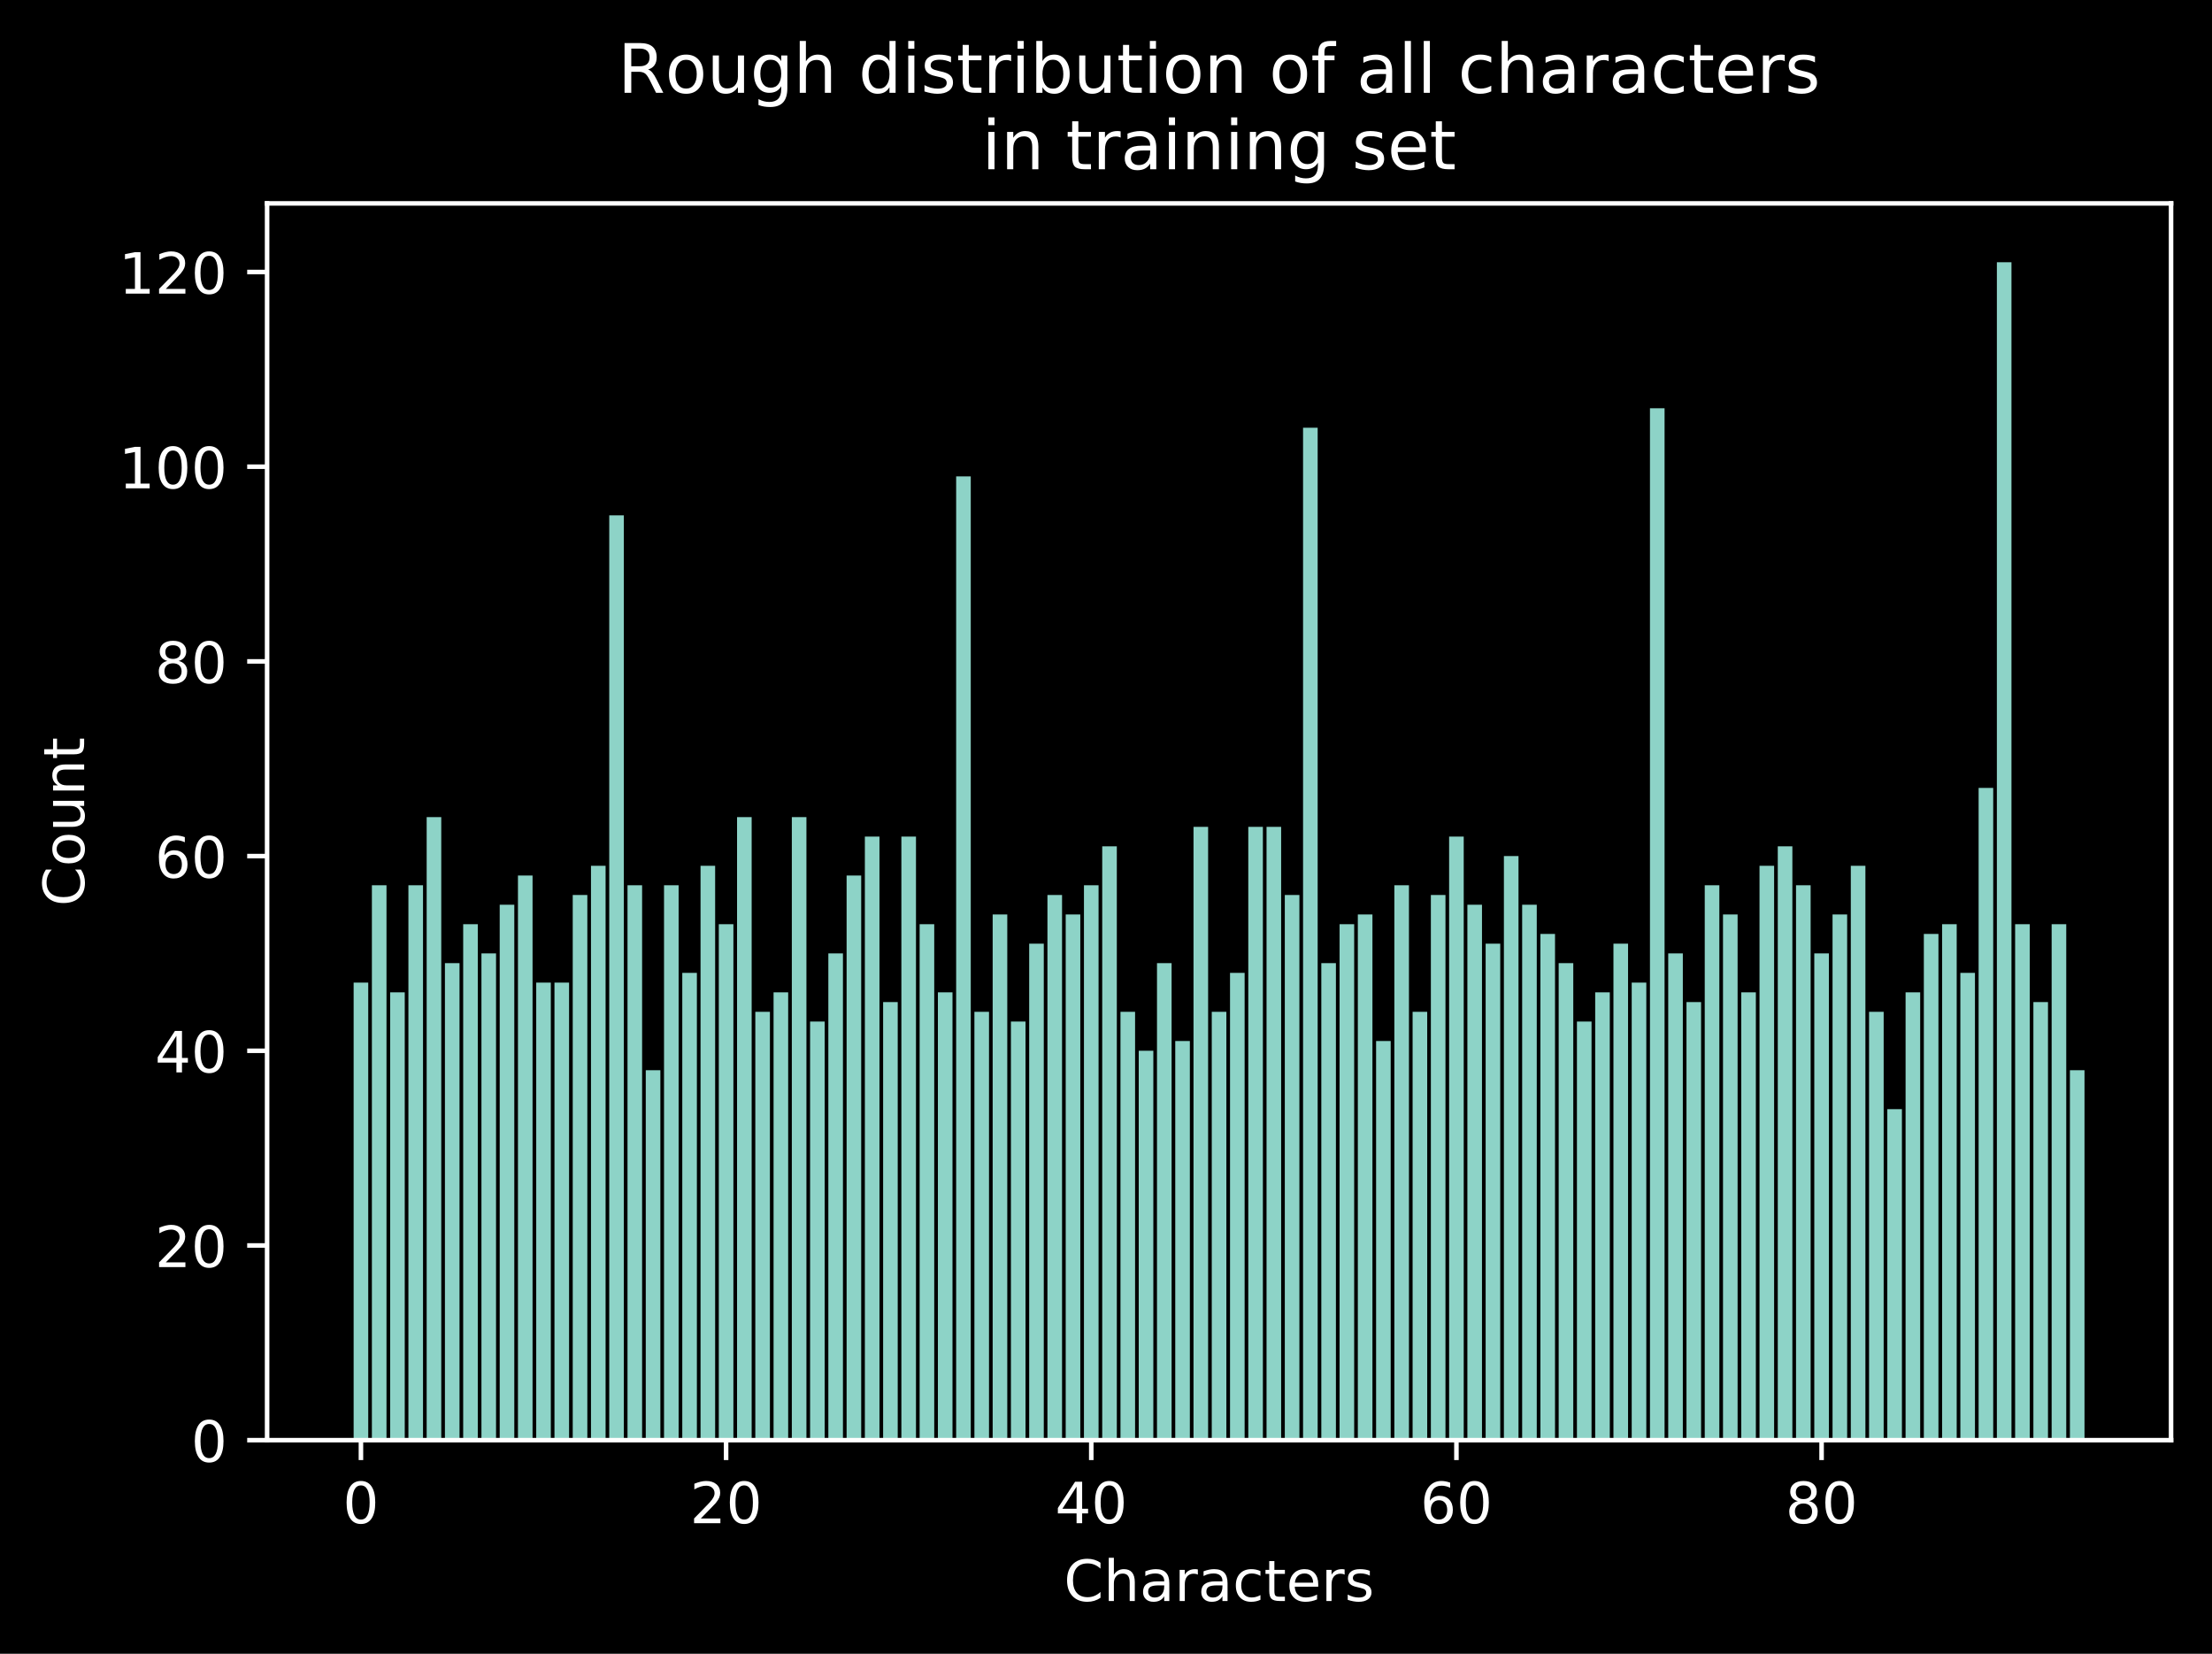 <?xml version="1.0" encoding="utf-8" standalone="no"?>
<!DOCTYPE svg PUBLIC "-//W3C//DTD SVG 1.1//EN"
  "http://www.w3.org/Graphics/SVG/1.1/DTD/svg11.dtd">
<!-- Created with matplotlib (https://matplotlib.org/) -->
<svg height="290.752pt" version="1.1" viewBox="0 0 388.966 290.752" width="388.966pt" xmlns="http://www.w3.org/2000/svg" xmlns:xlink="http://www.w3.org/1999/xlink">
 <defs>
  <style type="text/css">
*{stroke-linecap:butt;stroke-linejoin:round;}
  </style>
 </defs>
 <g id="figure_1">
  <g id="patch_1">
   <path d="M 0 290.752 
L 388.966 290.752 
L 388.966 0 
L 0 0 
z
"/>
  </g>
  <g id="axes_1">
   <g id="patch_2">
    <path d="M 46.966 253.196 
L 381.766 253.196 
L 381.766 35.755 
L 46.966 35.755 
z
"/>
   </g>
   <g id="patch_3">
    <path clip-path="url(#p8889117c55)" d="M 62.184 253.196 
L 64.752 253.196 
L 64.752 172.757 
L 62.184 172.757 
z
" style="fill:#8dd3c7;"/>
   </g>
   <g id="patch_4">
    <path clip-path="url(#p8889117c55)" d="M 65.394 253.196 
L 67.963 253.196 
L 67.963 155.643 
L 65.394 155.643 
z
" style="fill:#8dd3c7;"/>
   </g>
   <g id="patch_5">
    <path clip-path="url(#p8889117c55)" d="M 68.605 253.196 
L 71.173 253.196 
L 71.173 174.469 
L 68.605 174.469 
z
" style="fill:#8dd3c7;"/>
   </g>
   <g id="patch_6">
    <path clip-path="url(#p8889117c55)" d="M 71.816 253.196 
L 74.384 253.196 
L 74.384 155.643 
L 71.816 155.643 
z
" style="fill:#8dd3c7;"/>
   </g>
   <g id="patch_7">
    <path clip-path="url(#p8889117c55)" d="M 75.026 253.196 
L 77.595 253.196 
L 77.595 143.663 
L 75.026 143.663 
z
" style="fill:#8dd3c7;"/>
   </g>
   <g id="patch_8">
    <path clip-path="url(#p8889117c55)" d="M 78.237 253.196 
L 80.805 253.196 
L 80.805 169.334 
L 78.237 169.334 
z
" style="fill:#8dd3c7;"/>
   </g>
   <g id="patch_9">
    <path clip-path="url(#p8889117c55)" d="M 81.447 253.196 
L 84.016 253.196 
L 84.016 162.489 
L 81.447 162.489 
z
" style="fill:#8dd3c7;"/>
   </g>
   <g id="patch_10">
    <path clip-path="url(#p8889117c55)" d="M 84.658 253.196 
L 87.226 253.196 
L 87.226 167.623 
L 84.658 167.623 
z
" style="fill:#8dd3c7;"/>
   </g>
   <g id="patch_11">
    <path clip-path="url(#p8889117c55)" d="M 87.869 253.196 
L 90.437 253.196 
L 90.437 159.066 
L 87.869 159.066 
z
" style="fill:#8dd3c7;"/>
   </g>
   <g id="patch_12">
    <path clip-path="url(#p8889117c55)" d="M 91.079 253.196 
L 93.648 253.196 
L 93.648 153.931 
L 91.079 153.931 
z
" style="fill:#8dd3c7;"/>
   </g>
   <g id="patch_13">
    <path clip-path="url(#p8889117c55)" d="M 94.29 253.196 
L 96.858 253.196 
L 96.858 172.757 
L 94.29 172.757 
z
" style="fill:#8dd3c7;"/>
   </g>
   <g id="patch_14">
    <path clip-path="url(#p8889117c55)" d="M 97.5 253.196 
L 100.069 253.196 
L 100.069 172.757 
L 97.5 172.757 
z
" style="fill:#8dd3c7;"/>
   </g>
   <g id="patch_15">
    <path clip-path="url(#p8889117c55)" d="M 100.711 253.196 
L 103.279 253.196 
L 103.279 157.354 
L 100.711 157.354 
z
" style="fill:#8dd3c7;"/>
   </g>
   <g id="patch_16">
    <path clip-path="url(#p8889117c55)" d="M 103.921 253.196 
L 106.49 253.196 
L 106.49 152.22 
L 103.921 152.22 
z
" style="fill:#8dd3c7;"/>
   </g>
   <g id="patch_17">
    <path clip-path="url(#p8889117c55)" d="M 107.132 253.196 
L 109.7 253.196 
L 109.7 90.608 
L 107.132 90.608 
z
" style="fill:#8dd3c7;"/>
   </g>
   <g id="patch_18">
    <path clip-path="url(#p8889117c55)" d="M 110.343 253.196 
L 112.911 253.196 
L 112.911 155.643 
L 110.343 155.643 
z
" style="fill:#8dd3c7;"/>
   </g>
   <g id="patch_19">
    <path clip-path="url(#p8889117c55)" d="M 113.553 253.196 
L 116.122 253.196 
L 116.122 188.16 
L 113.553 188.16 
z
" style="fill:#8dd3c7;"/>
   </g>
   <g id="patch_20">
    <path clip-path="url(#p8889117c55)" d="M 116.764 253.196 
L 119.332 253.196 
L 119.332 155.643 
L 116.764 155.643 
z
" style="fill:#8dd3c7;"/>
   </g>
   <g id="patch_21">
    <path clip-path="url(#p8889117c55)" d="M 119.974 253.196 
L 122.543 253.196 
L 122.543 171.046 
L 119.974 171.046 
z
" style="fill:#8dd3c7;"/>
   </g>
   <g id="patch_22">
    <path clip-path="url(#p8889117c55)" d="M 123.185 253.196 
L 125.753 253.196 
L 125.753 152.22 
L 123.185 152.22 
z
" style="fill:#8dd3c7;"/>
   </g>
   <g id="patch_23">
    <path clip-path="url(#p8889117c55)" d="M 126.396 253.196 
L 128.964 253.196 
L 128.964 162.489 
L 126.396 162.489 
z
" style="fill:#8dd3c7;"/>
   </g>
   <g id="patch_24">
    <path clip-path="url(#p8889117c55)" d="M 129.606 253.196 
L 132.175 253.196 
L 132.175 143.663 
L 129.606 143.663 
z
" style="fill:#8dd3c7;"/>
   </g>
   <g id="patch_25">
    <path clip-path="url(#p8889117c55)" d="M 132.817 253.196 
L 135.385 253.196 
L 135.385 177.892 
L 132.817 177.892 
z
" style="fill:#8dd3c7;"/>
   </g>
   <g id="patch_26">
    <path clip-path="url(#p8889117c55)" d="M 136.027 253.196 
L 138.596 253.196 
L 138.596 174.469 
L 136.027 174.469 
z
" style="fill:#8dd3c7;"/>
   </g>
   <g id="patch_27">
    <path clip-path="url(#p8889117c55)" d="M 139.238 253.196 
L 141.806 253.196 
L 141.806 143.663 
L 139.238 143.663 
z
" style="fill:#8dd3c7;"/>
   </g>
   <g id="patch_28">
    <path clip-path="url(#p8889117c55)" d="M 142.448 253.196 
L 145.017 253.196 
L 145.017 179.603 
L 142.448 179.603 
z
" style="fill:#8dd3c7;"/>
   </g>
   <g id="patch_29">
    <path clip-path="url(#p8889117c55)" d="M 145.659 253.196 
L 148.228 253.196 
L 148.228 167.623 
L 145.659 167.623 
z
" style="fill:#8dd3c7;"/>
   </g>
   <g id="patch_30">
    <path clip-path="url(#p8889117c55)" d="M 148.87 253.196 
L 151.438 253.196 
L 151.438 153.931 
L 148.87 153.931 
z
" style="fill:#8dd3c7;"/>
   </g>
   <g id="patch_31">
    <path clip-path="url(#p8889117c55)" d="M 152.08 253.196 
L 154.649 253.196 
L 154.649 147.085 
L 152.08 147.085 
z
" style="fill:#8dd3c7;"/>
   </g>
   <g id="patch_32">
    <path clip-path="url(#p8889117c55)" d="M 155.291 253.196 
L 157.859 253.196 
L 157.859 176.18 
L 155.291 176.18 
z
" style="fill:#8dd3c7;"/>
   </g>
   <g id="patch_33">
    <path clip-path="url(#p8889117c55)" d="M 158.501 253.196 
L 161.07 253.196 
L 161.07 147.085 
L 158.501 147.085 
z
" style="fill:#8dd3c7;"/>
   </g>
   <g id="patch_34">
    <path clip-path="url(#p8889117c55)" d="M 161.712 253.196 
L 164.28 253.196 
L 164.28 162.489 
L 161.712 162.489 
z
" style="fill:#8dd3c7;"/>
   </g>
   <g id="patch_35">
    <path clip-path="url(#p8889117c55)" d="M 164.923 253.196 
L 167.491 253.196 
L 167.491 174.469 
L 164.923 174.469 
z
" style="fill:#8dd3c7;"/>
   </g>
   <g id="patch_36">
    <path clip-path="url(#p8889117c55)" d="M 168.133 253.196 
L 170.702 253.196 
L 170.702 83.762 
L 168.133 83.762 
z
" style="fill:#8dd3c7;"/>
   </g>
   <g id="patch_37">
    <path clip-path="url(#p8889117c55)" d="M 171.344 253.196 
L 173.912 253.196 
L 173.912 177.892 
L 171.344 177.892 
z
" style="fill:#8dd3c7;"/>
   </g>
   <g id="patch_38">
    <path clip-path="url(#p8889117c55)" d="M 174.554 253.196 
L 177.123 253.196 
L 177.123 160.777 
L 174.554 160.777 
z
" style="fill:#8dd3c7;"/>
   </g>
   <g id="patch_39">
    <path clip-path="url(#p8889117c55)" d="M 177.765 253.196 
L 180.333 253.196 
L 180.333 179.603 
L 177.765 179.603 
z
" style="fill:#8dd3c7;"/>
   </g>
   <g id="patch_40">
    <path clip-path="url(#p8889117c55)" d="M 180.976 253.196 
L 183.544 253.196 
L 183.544 165.911 
L 180.976 165.911 
z
" style="fill:#8dd3c7;"/>
   </g>
   <g id="patch_41">
    <path clip-path="url(#p8889117c55)" d="M 184.186 253.196 
L 186.755 253.196 
L 186.755 157.354 
L 184.186 157.354 
z
" style="fill:#8dd3c7;"/>
   </g>
   <g id="patch_42">
    <path clip-path="url(#p8889117c55)" d="M 187.397 253.196 
L 189.965 253.196 
L 189.965 160.777 
L 187.397 160.777 
z
" style="fill:#8dd3c7;"/>
   </g>
   <g id="patch_43">
    <path clip-path="url(#p8889117c55)" d="M 190.607 253.196 
L 193.176 253.196 
L 193.176 155.643 
L 190.607 155.643 
z
" style="fill:#8dd3c7;"/>
   </g>
   <g id="patch_44">
    <path clip-path="url(#p8889117c55)" d="M 193.818 253.196 
L 196.386 253.196 
L 196.386 148.797 
L 193.818 148.797 
z
" style="fill:#8dd3c7;"/>
   </g>
   <g id="patch_45">
    <path clip-path="url(#p8889117c55)" d="M 197.028 253.196 
L 199.597 253.196 
L 199.597 177.892 
L 197.028 177.892 
z
" style="fill:#8dd3c7;"/>
   </g>
   <g id="patch_46">
    <path clip-path="url(#p8889117c55)" d="M 200.239 253.196 
L 202.808 253.196 
L 202.808 184.737 
L 200.239 184.737 
z
" style="fill:#8dd3c7;"/>
   </g>
   <g id="patch_47">
    <path clip-path="url(#p8889117c55)" d="M 203.45 253.196 
L 206.018 253.196 
L 206.018 169.334 
L 203.45 169.334 
z
" style="fill:#8dd3c7;"/>
   </g>
   <g id="patch_48">
    <path clip-path="url(#p8889117c55)" d="M 206.66 253.196 
L 209.229 253.196 
L 209.229 183.026 
L 206.66 183.026 
z
" style="fill:#8dd3c7;"/>
   </g>
   <g id="patch_49">
    <path clip-path="url(#p8889117c55)" d="M 209.871 253.196 
L 212.439 253.196 
L 212.439 145.374 
L 209.871 145.374 
z
" style="fill:#8dd3c7;"/>
   </g>
   <g id="patch_50">
    <path clip-path="url(#p8889117c55)" d="M 213.081 253.196 
L 215.65 253.196 
L 215.65 177.892 
L 213.081 177.892 
z
" style="fill:#8dd3c7;"/>
   </g>
   <g id="patch_51">
    <path clip-path="url(#p8889117c55)" d="M 216.292 253.196 
L 218.86 253.196 
L 218.86 171.046 
L 216.292 171.046 
z
" style="fill:#8dd3c7;"/>
   </g>
   <g id="patch_52">
    <path clip-path="url(#p8889117c55)" d="M 219.503 253.196 
L 222.071 253.196 
L 222.071 145.374 
L 219.503 145.374 
z
" style="fill:#8dd3c7;"/>
   </g>
   <g id="patch_53">
    <path clip-path="url(#p8889117c55)" d="M 222.713 253.196 
L 225.282 253.196 
L 225.282 145.374 
L 222.713 145.374 
z
" style="fill:#8dd3c7;"/>
   </g>
   <g id="patch_54">
    <path clip-path="url(#p8889117c55)" d="M 225.924 253.196 
L 228.492 253.196 
L 228.492 157.354 
L 225.924 157.354 
z
" style="fill:#8dd3c7;"/>
   </g>
   <g id="patch_55">
    <path clip-path="url(#p8889117c55)" d="M 229.134 253.196 
L 231.703 253.196 
L 231.703 75.204 
L 229.134 75.204 
z
" style="fill:#8dd3c7;"/>
   </g>
   <g id="patch_56">
    <path clip-path="url(#p8889117c55)" d="M 232.345 253.196 
L 234.913 253.196 
L 234.913 169.334 
L 232.345 169.334 
z
" style="fill:#8dd3c7;"/>
   </g>
   <g id="patch_57">
    <path clip-path="url(#p8889117c55)" d="M 235.555 253.196 
L 238.124 253.196 
L 238.124 162.489 
L 235.555 162.489 
z
" style="fill:#8dd3c7;"/>
   </g>
   <g id="patch_58">
    <path clip-path="url(#p8889117c55)" d="M 238.766 253.196 
L 241.335 253.196 
L 241.335 160.777 
L 238.766 160.777 
z
" style="fill:#8dd3c7;"/>
   </g>
   <g id="patch_59">
    <path clip-path="url(#p8889117c55)" d="M 241.977 253.196 
L 244.545 253.196 
L 244.545 183.026 
L 241.977 183.026 
z
" style="fill:#8dd3c7;"/>
   </g>
   <g id="patch_60">
    <path clip-path="url(#p8889117c55)" d="M 245.187 253.196 
L 247.756 253.196 
L 247.756 155.643 
L 245.187 155.643 
z
" style="fill:#8dd3c7;"/>
   </g>
   <g id="patch_61">
    <path clip-path="url(#p8889117c55)" d="M 248.398 253.196 
L 250.966 253.196 
L 250.966 177.892 
L 248.398 177.892 
z
" style="fill:#8dd3c7;"/>
   </g>
   <g id="patch_62">
    <path clip-path="url(#p8889117c55)" d="M 251.608 253.196 
L 254.177 253.196 
L 254.177 157.354 
L 251.608 157.354 
z
" style="fill:#8dd3c7;"/>
   </g>
   <g id="patch_63">
    <path clip-path="url(#p8889117c55)" d="M 254.819 253.196 
L 257.387 253.196 
L 257.387 147.085 
L 254.819 147.085 
z
" style="fill:#8dd3c7;"/>
   </g>
   <g id="patch_64">
    <path clip-path="url(#p8889117c55)" d="M 258.03 253.196 
L 260.598 253.196 
L 260.598 159.066 
L 258.03 159.066 
z
" style="fill:#8dd3c7;"/>
   </g>
   <g id="patch_65">
    <path clip-path="url(#p8889117c55)" d="M 261.24 253.196 
L 263.809 253.196 
L 263.809 165.911 
L 261.24 165.911 
z
" style="fill:#8dd3c7;"/>
   </g>
   <g id="patch_66">
    <path clip-path="url(#p8889117c55)" d="M 264.451 253.196 
L 267.019 253.196 
L 267.019 150.508 
L 264.451 150.508 
z
" style="fill:#8dd3c7;"/>
   </g>
   <g id="patch_67">
    <path clip-path="url(#p8889117c55)" d="M 267.661 253.196 
L 270.23 253.196 
L 270.23 159.066 
L 267.661 159.066 
z
" style="fill:#8dd3c7;"/>
   </g>
   <g id="patch_68">
    <path clip-path="url(#p8889117c55)" d="M 270.872 253.196 
L 273.44 253.196 
L 273.44 164.2 
L 270.872 164.2 
z
" style="fill:#8dd3c7;"/>
   </g>
   <g id="patch_69">
    <path clip-path="url(#p8889117c55)" d="M 274.083 253.196 
L 276.651 253.196 
L 276.651 169.334 
L 274.083 169.334 
z
" style="fill:#8dd3c7;"/>
   </g>
   <g id="patch_70">
    <path clip-path="url(#p8889117c55)" d="M 277.293 253.196 
L 279.862 253.196 
L 279.862 179.603 
L 277.293 179.603 
z
" style="fill:#8dd3c7;"/>
   </g>
   <g id="patch_71">
    <path clip-path="url(#p8889117c55)" d="M 280.504 253.196 
L 283.072 253.196 
L 283.072 174.469 
L 280.504 174.469 
z
" style="fill:#8dd3c7;"/>
   </g>
   <g id="patch_72">
    <path clip-path="url(#p8889117c55)" d="M 283.714 253.196 
L 286.283 253.196 
L 286.283 165.911 
L 283.714 165.911 
z
" style="fill:#8dd3c7;"/>
   </g>
   <g id="patch_73">
    <path clip-path="url(#p8889117c55)" d="M 286.925 253.196 
L 289.493 253.196 
L 289.493 172.757 
L 286.925 172.757 
z
" style="fill:#8dd3c7;"/>
   </g>
   <g id="patch_74">
    <path clip-path="url(#p8889117c55)" d="M 290.135 253.196 
L 292.704 253.196 
L 292.704 71.782 
L 290.135 71.782 
z
" style="fill:#8dd3c7;"/>
   </g>
   <g id="patch_75">
    <path clip-path="url(#p8889117c55)" d="M 293.346 253.196 
L 295.915 253.196 
L 295.915 167.623 
L 293.346 167.623 
z
" style="fill:#8dd3c7;"/>
   </g>
   <g id="patch_76">
    <path clip-path="url(#p8889117c55)" d="M 296.557 253.196 
L 299.125 253.196 
L 299.125 176.18 
L 296.557 176.18 
z
" style="fill:#8dd3c7;"/>
   </g>
   <g id="patch_77">
    <path clip-path="url(#p8889117c55)" d="M 299.767 253.196 
L 302.336 253.196 
L 302.336 155.643 
L 299.767 155.643 
z
" style="fill:#8dd3c7;"/>
   </g>
   <g id="patch_78">
    <path clip-path="url(#p8889117c55)" d="M 302.978 253.196 
L 305.546 253.196 
L 305.546 160.777 
L 302.978 160.777 
z
" style="fill:#8dd3c7;"/>
   </g>
   <g id="patch_79">
    <path clip-path="url(#p8889117c55)" d="M 306.188 253.196 
L 308.757 253.196 
L 308.757 174.469 
L 306.188 174.469 
z
" style="fill:#8dd3c7;"/>
   </g>
   <g id="patch_80">
    <path clip-path="url(#p8889117c55)" d="M 309.399 253.196 
L 311.967 253.196 
L 311.967 152.22 
L 309.399 152.22 
z
" style="fill:#8dd3c7;"/>
   </g>
   <g id="patch_81">
    <path clip-path="url(#p8889117c55)" d="M 312.61 253.196 
L 315.178 253.196 
L 315.178 148.797 
L 312.61 148.797 
z
" style="fill:#8dd3c7;"/>
   </g>
   <g id="patch_82">
    <path clip-path="url(#p8889117c55)" d="M 315.82 253.196 
L 318.389 253.196 
L 318.389 155.643 
L 315.82 155.643 
z
" style="fill:#8dd3c7;"/>
   </g>
   <g id="patch_83">
    <path clip-path="url(#p8889117c55)" d="M 319.031 253.196 
L 321.599 253.196 
L 321.599 167.623 
L 319.031 167.623 
z
" style="fill:#8dd3c7;"/>
   </g>
   <g id="patch_84">
    <path clip-path="url(#p8889117c55)" d="M 322.241 253.196 
L 324.81 253.196 
L 324.81 160.777 
L 322.241 160.777 
z
" style="fill:#8dd3c7;"/>
   </g>
   <g id="patch_85">
    <path clip-path="url(#p8889117c55)" d="M 325.452 253.196 
L 328.02 253.196 
L 328.02 152.22 
L 325.452 152.22 
z
" style="fill:#8dd3c7;"/>
   </g>
   <g id="patch_86">
    <path clip-path="url(#p8889117c55)" d="M 328.663 253.196 
L 331.231 253.196 
L 331.231 177.892 
L 328.663 177.892 
z
" style="fill:#8dd3c7;"/>
   </g>
   <g id="patch_87">
    <path clip-path="url(#p8889117c55)" d="M 331.873 253.196 
L 334.442 253.196 
L 334.442 195.006 
L 331.873 195.006 
z
" style="fill:#8dd3c7;"/>
   </g>
   <g id="patch_88">
    <path clip-path="url(#p8889117c55)" d="M 335.084 253.196 
L 337.652 253.196 
L 337.652 174.469 
L 335.084 174.469 
z
" style="fill:#8dd3c7;"/>
   </g>
   <g id="patch_89">
    <path clip-path="url(#p8889117c55)" d="M 338.294 253.196 
L 340.863 253.196 
L 340.863 164.2 
L 338.294 164.2 
z
" style="fill:#8dd3c7;"/>
   </g>
   <g id="patch_90">
    <path clip-path="url(#p8889117c55)" d="M 341.505 253.196 
L 344.073 253.196 
L 344.073 162.489 
L 341.505 162.489 
z
" style="fill:#8dd3c7;"/>
   </g>
   <g id="patch_91">
    <path clip-path="url(#p8889117c55)" d="M 344.715 253.196 
L 347.284 253.196 
L 347.284 171.046 
L 344.715 171.046 
z
" style="fill:#8dd3c7;"/>
   </g>
   <g id="patch_92">
    <path clip-path="url(#p8889117c55)" d="M 347.926 253.196 
L 350.495 253.196 
L 350.495 138.528 
L 347.926 138.528 
z
" style="fill:#8dd3c7;"/>
   </g>
   <g id="patch_93">
    <path clip-path="url(#p8889117c55)" d="M 351.137 253.196 
L 353.705 253.196 
L 353.705 46.11 
L 351.137 46.11 
z
" style="fill:#8dd3c7;"/>
   </g>
   <g id="patch_94">
    <path clip-path="url(#p8889117c55)" d="M 354.347 253.196 
L 356.916 253.196 
L 356.916 162.489 
L 354.347 162.489 
z
" style="fill:#8dd3c7;"/>
   </g>
   <g id="patch_95">
    <path clip-path="url(#p8889117c55)" d="M 357.558 253.196 
L 360.126 253.196 
L 360.126 176.18 
L 357.558 176.18 
z
" style="fill:#8dd3c7;"/>
   </g>
   <g id="patch_96">
    <path clip-path="url(#p8889117c55)" d="M 360.768 253.196 
L 363.337 253.196 
L 363.337 162.489 
L 360.768 162.489 
z
" style="fill:#8dd3c7;"/>
   </g>
   <g id="patch_97">
    <path clip-path="url(#p8889117c55)" d="M 363.979 253.196 
L 366.547 253.196 
L 366.547 188.16 
L 363.979 188.16 
z
" style="fill:#8dd3c7;"/>
   </g>
   <g id="matplotlib.axis_1">
    <g id="xtick_1">
     <g id="line2d_1">
      <defs>
       <path d="M 0 0 
L 0 3.5 
" id="m63ac3b537b" style="stroke:#ffffff;stroke-width:0.8;"/>
      </defs>
      <g>
       <use style="fill:#ffffff;stroke:#ffffff;stroke-width:0.8;" x="63.468" xlink:href="#m63ac3b537b" y="253.196"/>
      </g>
     </g>
     <g id="text_1">
      <!-- 0 -->
      <defs>
       <path d="M 31.781 66.406 
Q 24.172 66.406 20.328 58.906 
Q 16.5 51.422 16.5 36.375 
Q 16.5 21.391 20.328 13.891 
Q 24.172 6.391 31.781 6.391 
Q 39.453 6.391 43.281 13.891 
Q 47.125 21.391 47.125 36.375 
Q 47.125 51.422 43.281 58.906 
Q 39.453 66.406 31.781 66.406 
z
M 31.781 74.219 
Q 44.047 74.219 50.516 64.516 
Q 56.984 54.828 56.984 36.375 
Q 56.984 17.969 50.516 8.266 
Q 44.047 -1.422 31.781 -1.422 
Q 19.531 -1.422 13.062 8.266 
Q 6.594 17.969 6.594 36.375 
Q 6.594 54.828 13.062 64.516 
Q 19.531 74.219 31.781 74.219 
z
" id="DejaVuSans-48"/>
      </defs>
      <g style="fill:#ffffff;" transform="translate(60.287 267.794)scale(0.1 -0.1)">
       <use xlink:href="#DejaVuSans-48"/>
      </g>
     </g>
    </g>
    <g id="xtick_2">
     <g id="line2d_2">
      <g>
       <use style="fill:#ffffff;stroke:#ffffff;stroke-width:0.8;" x="127.68" xlink:href="#m63ac3b537b" y="253.196"/>
      </g>
     </g>
     <g id="text_2">
      <!-- 20 -->
      <defs>
       <path d="M 19.188 8.297 
L 53.609 8.297 
L 53.609 0 
L 7.328 0 
L 7.328 8.297 
Q 12.938 14.109 22.625 23.891 
Q 32.328 33.688 34.812 36.531 
Q 39.547 41.844 41.422 45.531 
Q 43.312 49.219 43.312 52.781 
Q 43.312 58.594 39.234 62.25 
Q 35.156 65.922 28.609 65.922 
Q 23.969 65.922 18.812 64.312 
Q 13.672 62.703 7.812 59.422 
L 7.812 69.391 
Q 13.766 71.781 18.938 73 
Q 24.125 74.219 28.422 74.219 
Q 39.75 74.219 46.484 68.547 
Q 53.219 62.891 53.219 53.422 
Q 53.219 48.922 51.531 44.891 
Q 49.859 40.875 45.406 35.406 
Q 44.188 33.984 37.641 27.219 
Q 31.109 20.453 19.188 8.297 
z
" id="DejaVuSans-50"/>
      </defs>
      <g style="fill:#ffffff;" transform="translate(121.317 267.794)scale(0.1 -0.1)">
       <use xlink:href="#DejaVuSans-50"/>
       <use x="63.623" xlink:href="#DejaVuSans-48"/>
      </g>
     </g>
    </g>
    <g id="xtick_3">
     <g id="line2d_3">
      <g>
       <use style="fill:#ffffff;stroke:#ffffff;stroke-width:0.8;" x="191.892" xlink:href="#m63ac3b537b" y="253.196"/>
      </g>
     </g>
     <g id="text_3">
      <!-- 40 -->
      <defs>
       <path d="M 37.797 64.312 
L 12.891 25.391 
L 37.797 25.391 
z
M 35.203 72.906 
L 47.609 72.906 
L 47.609 25.391 
L 58.016 25.391 
L 58.016 17.188 
L 47.609 17.188 
L 47.609 0 
L 37.797 0 
L 37.797 17.188 
L 4.891 17.188 
L 4.891 26.703 
z
" id="DejaVuSans-52"/>
      </defs>
      <g style="fill:#ffffff;" transform="translate(185.529 267.794)scale(0.1 -0.1)">
       <use xlink:href="#DejaVuSans-52"/>
       <use x="63.623" xlink:href="#DejaVuSans-48"/>
      </g>
     </g>
    </g>
    <g id="xtick_4">
     <g id="line2d_4">
      <g>
       <use style="fill:#ffffff;stroke:#ffffff;stroke-width:0.8;" x="256.103" xlink:href="#m63ac3b537b" y="253.196"/>
      </g>
     </g>
     <g id="text_4">
      <!-- 60 -->
      <defs>
       <path d="M 33.016 40.375 
Q 26.375 40.375 22.484 35.828 
Q 18.609 31.297 18.609 23.391 
Q 18.609 15.531 22.484 10.953 
Q 26.375 6.391 33.016 6.391 
Q 39.656 6.391 43.531 10.953 
Q 47.406 15.531 47.406 23.391 
Q 47.406 31.297 43.531 35.828 
Q 39.656 40.375 33.016 40.375 
z
M 52.594 71.297 
L 52.594 62.312 
Q 48.875 64.062 45.094 64.984 
Q 41.312 65.922 37.594 65.922 
Q 27.828 65.922 22.672 59.328 
Q 17.531 52.734 16.797 39.406 
Q 19.672 43.656 24.016 45.922 
Q 28.375 48.188 33.594 48.188 
Q 44.578 48.188 50.953 41.516 
Q 57.328 34.859 57.328 23.391 
Q 57.328 12.156 50.688 5.359 
Q 44.047 -1.422 33.016 -1.422 
Q 20.359 -1.422 13.672 8.266 
Q 6.984 17.969 6.984 36.375 
Q 6.984 53.656 15.188 63.938 
Q 23.391 74.219 37.203 74.219 
Q 40.922 74.219 44.703 73.484 
Q 48.484 72.75 52.594 71.297 
z
" id="DejaVuSans-54"/>
      </defs>
      <g style="fill:#ffffff;" transform="translate(249.741 267.794)scale(0.1 -0.1)">
       <use xlink:href="#DejaVuSans-54"/>
       <use x="63.623" xlink:href="#DejaVuSans-48"/>
      </g>
     </g>
    </g>
    <g id="xtick_5">
     <g id="line2d_5">
      <g>
       <use style="fill:#ffffff;stroke:#ffffff;stroke-width:0.8;" x="320.315" xlink:href="#m63ac3b537b" y="253.196"/>
      </g>
     </g>
     <g id="text_5">
      <!-- 80 -->
      <defs>
       <path d="M 31.781 34.625 
Q 24.75 34.625 20.719 30.859 
Q 16.703 27.094 16.703 20.516 
Q 16.703 13.922 20.719 10.156 
Q 24.75 6.391 31.781 6.391 
Q 38.812 6.391 42.859 10.172 
Q 46.922 13.969 46.922 20.516 
Q 46.922 27.094 42.891 30.859 
Q 38.875 34.625 31.781 34.625 
z
M 21.922 38.812 
Q 15.578 40.375 12.031 44.719 
Q 8.5 49.078 8.5 55.328 
Q 8.5 64.062 14.719 69.141 
Q 20.953 74.219 31.781 74.219 
Q 42.672 74.219 48.875 69.141 
Q 55.078 64.062 55.078 55.328 
Q 55.078 49.078 51.531 44.719 
Q 48 40.375 41.703 38.812 
Q 48.828 37.156 52.797 32.312 
Q 56.781 27.484 56.781 20.516 
Q 56.781 9.906 50.312 4.234 
Q 43.844 -1.422 31.781 -1.422 
Q 19.734 -1.422 13.25 4.234 
Q 6.781 9.906 6.781 20.516 
Q 6.781 27.484 10.781 32.312 
Q 14.797 37.156 21.922 38.812 
z
M 18.312 54.391 
Q 18.312 48.734 21.844 45.562 
Q 25.391 42.391 31.781 42.391 
Q 38.141 42.391 41.719 45.562 
Q 45.312 48.734 45.312 54.391 
Q 45.312 60.062 41.719 63.234 
Q 38.141 66.406 31.781 66.406 
Q 25.391 66.406 21.844 63.234 
Q 18.312 60.062 18.312 54.391 
z
" id="DejaVuSans-56"/>
      </defs>
      <g style="fill:#ffffff;" transform="translate(313.952 267.794)scale(0.1 -0.1)">
       <use xlink:href="#DejaVuSans-56"/>
       <use x="63.623" xlink:href="#DejaVuSans-48"/>
      </g>
     </g>
    </g>
    <g id="text_6">
     <!-- Characters -->
     <defs>
      <path d="M 64.406 67.281 
L 64.406 56.891 
Q 59.422 61.531 53.781 63.812 
Q 48.141 66.109 41.797 66.109 
Q 29.297 66.109 22.656 58.469 
Q 16.016 50.828 16.016 36.375 
Q 16.016 21.969 22.656 14.328 
Q 29.297 6.688 41.797 6.688 
Q 48.141 6.688 53.781 8.984 
Q 59.422 11.281 64.406 15.922 
L 64.406 5.609 
Q 59.234 2.094 53.438 0.328 
Q 47.656 -1.422 41.219 -1.422 
Q 24.656 -1.422 15.125 8.703 
Q 5.609 18.844 5.609 36.375 
Q 5.609 53.953 15.125 64.078 
Q 24.656 74.219 41.219 74.219 
Q 47.75 74.219 53.531 72.484 
Q 59.328 70.75 64.406 67.281 
z
" id="DejaVuSans-67"/>
      <path d="M 54.891 33.016 
L 54.891 0 
L 45.906 0 
L 45.906 32.719 
Q 45.906 40.484 42.875 44.328 
Q 39.844 48.188 33.797 48.188 
Q 26.516 48.188 22.312 43.547 
Q 18.109 38.922 18.109 30.906 
L 18.109 0 
L 9.078 0 
L 9.078 75.984 
L 18.109 75.984 
L 18.109 46.188 
Q 21.344 51.125 25.703 53.562 
Q 30.078 56 35.797 56 
Q 45.219 56 50.047 50.172 
Q 54.891 44.344 54.891 33.016 
z
" id="DejaVuSans-104"/>
      <path d="M 34.281 27.484 
Q 23.391 27.484 19.188 25 
Q 14.984 22.516 14.984 16.5 
Q 14.984 11.719 18.141 8.906 
Q 21.297 6.109 26.703 6.109 
Q 34.188 6.109 38.703 11.406 
Q 43.219 16.703 43.219 25.484 
L 43.219 27.484 
z
M 52.203 31.203 
L 52.203 0 
L 43.219 0 
L 43.219 8.297 
Q 40.141 3.328 35.547 0.953 
Q 30.953 -1.422 24.312 -1.422 
Q 15.922 -1.422 10.953 3.297 
Q 6 8.016 6 15.922 
Q 6 25.141 12.172 29.828 
Q 18.359 34.516 30.609 34.516 
L 43.219 34.516 
L 43.219 35.406 
Q 43.219 41.609 39.141 45 
Q 35.062 48.391 27.688 48.391 
Q 23 48.391 18.547 47.266 
Q 14.109 46.141 10.016 43.891 
L 10.016 52.203 
Q 14.938 54.109 19.578 55.047 
Q 24.219 56 28.609 56 
Q 40.484 56 46.344 49.844 
Q 52.203 43.703 52.203 31.203 
z
" id="DejaVuSans-97"/>
      <path d="M 41.109 46.297 
Q 39.594 47.172 37.812 47.578 
Q 36.031 48 33.891 48 
Q 26.266 48 22.188 43.047 
Q 18.109 38.094 18.109 28.812 
L 18.109 0 
L 9.078 0 
L 9.078 54.688 
L 18.109 54.688 
L 18.109 46.188 
Q 20.953 51.172 25.484 53.578 
Q 30.031 56 36.531 56 
Q 37.453 56 38.578 55.875 
Q 39.703 55.766 41.062 55.516 
z
" id="DejaVuSans-114"/>
      <path d="M 48.781 52.594 
L 48.781 44.188 
Q 44.969 46.297 41.141 47.344 
Q 37.312 48.391 33.406 48.391 
Q 24.656 48.391 19.812 42.844 
Q 14.984 37.312 14.984 27.297 
Q 14.984 17.281 19.812 11.734 
Q 24.656 6.203 33.406 6.203 
Q 37.312 6.203 41.141 7.25 
Q 44.969 8.297 48.781 10.406 
L 48.781 2.094 
Q 45.016 0.344 40.984 -0.531 
Q 36.969 -1.422 32.422 -1.422 
Q 20.062 -1.422 12.781 6.344 
Q 5.516 14.109 5.516 27.297 
Q 5.516 40.672 12.859 48.328 
Q 20.219 56 33.016 56 
Q 37.156 56 41.109 55.141 
Q 45.062 54.297 48.781 52.594 
z
" id="DejaVuSans-99"/>
      <path d="M 18.312 70.219 
L 18.312 54.688 
L 36.812 54.688 
L 36.812 47.703 
L 18.312 47.703 
L 18.312 18.016 
Q 18.312 11.328 20.141 9.422 
Q 21.969 7.516 27.594 7.516 
L 36.812 7.516 
L 36.812 0 
L 27.594 0 
Q 17.188 0 13.234 3.875 
Q 9.281 7.766 9.281 18.016 
L 9.281 47.703 
L 2.688 47.703 
L 2.688 54.688 
L 9.281 54.688 
L 9.281 70.219 
z
" id="DejaVuSans-116"/>
      <path d="M 56.203 29.594 
L 56.203 25.203 
L 14.891 25.203 
Q 15.484 15.922 20.484 11.062 
Q 25.484 6.203 34.422 6.203 
Q 39.594 6.203 44.453 7.469 
Q 49.312 8.734 54.109 11.281 
L 54.109 2.781 
Q 49.266 0.734 44.188 -0.344 
Q 39.109 -1.422 33.891 -1.422 
Q 20.797 -1.422 13.156 6.188 
Q 5.516 13.812 5.516 26.812 
Q 5.516 40.234 12.766 48.109 
Q 20.016 56 32.328 56 
Q 43.359 56 49.781 48.891 
Q 56.203 41.797 56.203 29.594 
z
M 47.219 32.234 
Q 47.125 39.594 43.094 43.984 
Q 39.062 48.391 32.422 48.391 
Q 24.906 48.391 20.391 44.141 
Q 15.875 39.891 15.188 32.172 
z
" id="DejaVuSans-101"/>
      <path d="M 44.281 53.078 
L 44.281 44.578 
Q 40.484 46.531 36.375 47.5 
Q 32.281 48.484 27.875 48.484 
Q 21.188 48.484 17.844 46.438 
Q 14.5 44.391 14.5 40.281 
Q 14.5 37.156 16.891 35.375 
Q 19.281 33.594 26.516 31.984 
L 29.594 31.297 
Q 39.156 29.25 43.188 25.516 
Q 47.219 21.781 47.219 15.094 
Q 47.219 7.469 41.188 3.016 
Q 35.156 -1.422 24.609 -1.422 
Q 20.219 -1.422 15.453 -0.562 
Q 10.688 0.297 5.422 2 
L 5.422 11.281 
Q 10.406 8.688 15.234 7.391 
Q 20.062 6.109 24.812 6.109 
Q 31.156 6.109 34.562 8.281 
Q 37.984 10.453 37.984 14.406 
Q 37.984 18.062 35.516 20.016 
Q 33.062 21.969 24.703 23.781 
L 21.578 24.516 
Q 13.234 26.266 9.516 29.906 
Q 5.812 33.547 5.812 39.891 
Q 5.812 47.609 11.281 51.797 
Q 16.75 56 26.812 56 
Q 31.781 56 36.172 55.266 
Q 40.578 54.547 44.281 53.078 
z
" id="DejaVuSans-115"/>
     </defs>
     <g style="fill:#ffffff;" transform="translate(187.076 281.472)scale(0.1 -0.1)">
      <use xlink:href="#DejaVuSans-67"/>
      <use x="69.824" xlink:href="#DejaVuSans-104"/>
      <use x="133.203" xlink:href="#DejaVuSans-97"/>
      <use x="194.482" xlink:href="#DejaVuSans-114"/>
      <use x="235.596" xlink:href="#DejaVuSans-97"/>
      <use x="296.875" xlink:href="#DejaVuSans-99"/>
      <use x="351.855" xlink:href="#DejaVuSans-116"/>
      <use x="391.064" xlink:href="#DejaVuSans-101"/>
      <use x="452.588" xlink:href="#DejaVuSans-114"/>
      <use x="493.701" xlink:href="#DejaVuSans-115"/>
     </g>
    </g>
   </g>
   <g id="matplotlib.axis_2">
    <g id="ytick_1">
     <g id="line2d_6">
      <defs>
       <path d="M 0 0 
L -3.5 0 
" id="m250df1c6bb" style="stroke:#ffffff;stroke-width:0.8;"/>
      </defs>
      <g>
       <use style="fill:#ffffff;stroke:#ffffff;stroke-width:0.8;" x="46.966" xlink:href="#m250df1c6bb" y="253.196"/>
      </g>
     </g>
     <g id="text_7">
      <!-- 0 -->
      <g style="fill:#ffffff;" transform="translate(33.603 256.995)scale(0.1 -0.1)">
       <use xlink:href="#DejaVuSans-48"/>
      </g>
     </g>
    </g>
    <g id="ytick_2">
     <g id="line2d_7">
      <g>
       <use style="fill:#ffffff;stroke:#ffffff;stroke-width:0.8;" x="46.966" xlink:href="#m250df1c6bb" y="218.966"/>
      </g>
     </g>
     <g id="text_8">
      <!-- 20 -->
      <g style="fill:#ffffff;" transform="translate(27.241 222.766)scale(0.1 -0.1)">
       <use xlink:href="#DejaVuSans-50"/>
       <use x="63.623" xlink:href="#DejaVuSans-48"/>
      </g>
     </g>
    </g>
    <g id="ytick_3">
     <g id="line2d_8">
      <g>
       <use style="fill:#ffffff;stroke:#ffffff;stroke-width:0.8;" x="46.966" xlink:href="#m250df1c6bb" y="184.737"/>
      </g>
     </g>
     <g id="text_9">
      <!-- 40 -->
      <g style="fill:#ffffff;" transform="translate(27.241 188.537)scale(0.1 -0.1)">
       <use xlink:href="#DejaVuSans-52"/>
       <use x="63.623" xlink:href="#DejaVuSans-48"/>
      </g>
     </g>
    </g>
    <g id="ytick_4">
     <g id="line2d_9">
      <g>
       <use style="fill:#ffffff;stroke:#ffffff;stroke-width:0.8;" x="46.966" xlink:href="#m250df1c6bb" y="150.508"/>
      </g>
     </g>
     <g id="text_10">
      <!-- 60 -->
      <g style="fill:#ffffff;" transform="translate(27.241 154.308)scale(0.1 -0.1)">
       <use xlink:href="#DejaVuSans-54"/>
       <use x="63.623" xlink:href="#DejaVuSans-48"/>
      </g>
     </g>
    </g>
    <g id="ytick_5">
     <g id="line2d_10">
      <g>
       <use style="fill:#ffffff;stroke:#ffffff;stroke-width:0.8;" x="46.966" xlink:href="#m250df1c6bb" y="116.279"/>
      </g>
     </g>
     <g id="text_11">
      <!-- 80 -->
      <g style="fill:#ffffff;" transform="translate(27.241 120.079)scale(0.1 -0.1)">
       <use xlink:href="#DejaVuSans-56"/>
       <use x="63.623" xlink:href="#DejaVuSans-48"/>
      </g>
     </g>
    </g>
    <g id="ytick_6">
     <g id="line2d_11">
      <g>
       <use style="fill:#ffffff;stroke:#ffffff;stroke-width:0.8;" x="46.966" xlink:href="#m250df1c6bb" y="82.05"/>
      </g>
     </g>
     <g id="text_12">
      <!-- 100 -->
      <defs>
       <path d="M 12.406 8.297 
L 28.516 8.297 
L 28.516 63.922 
L 10.984 60.406 
L 10.984 69.391 
L 28.422 72.906 
L 38.281 72.906 
L 38.281 8.297 
L 54.391 8.297 
L 54.391 0 
L 12.406 0 
z
" id="DejaVuSans-49"/>
      </defs>
      <g style="fill:#ffffff;" transform="translate(20.878 85.85)scale(0.1 -0.1)">
       <use xlink:href="#DejaVuSans-49"/>
       <use x="63.623" xlink:href="#DejaVuSans-48"/>
       <use x="127.246" xlink:href="#DejaVuSans-48"/>
      </g>
     </g>
    </g>
    <g id="ytick_7">
     <g id="line2d_12">
      <g>
       <use style="fill:#ffffff;stroke:#ffffff;stroke-width:0.8;" x="46.966" xlink:href="#m250df1c6bb" y="47.821"/>
      </g>
     </g>
     <g id="text_13">
      <!-- 120 -->
      <g style="fill:#ffffff;" transform="translate(20.878 51.62)scale(0.1 -0.1)">
       <use xlink:href="#DejaVuSans-49"/>
       <use x="63.623" xlink:href="#DejaVuSans-50"/>
       <use x="127.246" xlink:href="#DejaVuSans-48"/>
      </g>
     </g>
    </g>
    <g id="text_14">
     <!-- Count -->
     <defs>
      <path d="M 30.609 48.391 
Q 23.391 48.391 19.188 42.75 
Q 14.984 37.109 14.984 27.297 
Q 14.984 17.484 19.156 11.844 
Q 23.344 6.203 30.609 6.203 
Q 37.797 6.203 41.984 11.859 
Q 46.188 17.531 46.188 27.297 
Q 46.188 37.016 41.984 42.703 
Q 37.797 48.391 30.609 48.391 
z
M 30.609 56 
Q 42.328 56 49.016 48.375 
Q 55.719 40.766 55.719 27.297 
Q 55.719 13.875 49.016 6.219 
Q 42.328 -1.422 30.609 -1.422 
Q 18.844 -1.422 12.172 6.219 
Q 5.516 13.875 5.516 27.297 
Q 5.516 40.766 12.172 48.375 
Q 18.844 56 30.609 56 
z
" id="DejaVuSans-111"/>
      <path d="M 8.5 21.578 
L 8.5 54.688 
L 17.484 54.688 
L 17.484 21.922 
Q 17.484 14.156 20.5 10.266 
Q 23.531 6.391 29.594 6.391 
Q 36.859 6.391 41.078 11.031 
Q 45.312 15.672 45.312 23.688 
L 45.312 54.688 
L 54.297 54.688 
L 54.297 0 
L 45.312 0 
L 45.312 8.406 
Q 42.047 3.422 37.719 1 
Q 33.406 -1.422 27.688 -1.422 
Q 18.266 -1.422 13.375 4.438 
Q 8.5 10.297 8.5 21.578 
z
M 31.109 56 
z
" id="DejaVuSans-117"/>
      <path d="M 54.891 33.016 
L 54.891 0 
L 45.906 0 
L 45.906 32.719 
Q 45.906 40.484 42.875 44.328 
Q 39.844 48.188 33.797 48.188 
Q 26.516 48.188 22.312 43.547 
Q 18.109 38.922 18.109 30.906 
L 18.109 0 
L 9.078 0 
L 9.078 54.688 
L 18.109 54.688 
L 18.109 46.188 
Q 21.344 51.125 25.703 53.562 
Q 30.078 56 35.797 56 
Q 45.219 56 50.047 50.172 
Q 54.891 44.344 54.891 33.016 
z
" id="DejaVuSans-110"/>
     </defs>
     <g style="fill:#ffffff;" transform="translate(14.798 159.324)rotate(-90)scale(0.1 -0.1)">
      <use xlink:href="#DejaVuSans-67"/>
      <use x="69.824" xlink:href="#DejaVuSans-111"/>
      <use x="131.006" xlink:href="#DejaVuSans-117"/>
      <use x="194.385" xlink:href="#DejaVuSans-110"/>
      <use x="257.764" xlink:href="#DejaVuSans-116"/>
     </g>
    </g>
   </g>
   <g id="patch_98">
    <path d="M 46.966 253.196 
L 46.966 35.755 
" style="fill:none;stroke:#ffffff;stroke-linecap:square;stroke-linejoin:miter;stroke-width:0.8;"/>
   </g>
   <g id="patch_99">
    <path d="M 381.766 253.196 
L 381.766 35.755 
" style="fill:none;stroke:#ffffff;stroke-linecap:square;stroke-linejoin:miter;stroke-width:0.8;"/>
   </g>
   <g id="patch_100">
    <path d="M 46.966 253.196 
L 381.766 253.196 
" style="fill:none;stroke:#ffffff;stroke-linecap:square;stroke-linejoin:miter;stroke-width:0.8;"/>
   </g>
   <g id="patch_101">
    <path d="M 46.966 35.755 
L 381.766 35.755 
" style="fill:none;stroke:#ffffff;stroke-linecap:square;stroke-linejoin:miter;stroke-width:0.8;"/>
   </g>
   <g id="text_15">
    <!-- Rough distribution of all characters -->
    <defs>
     <path d="M 44.391 34.188 
Q 47.562 33.109 50.562 29.594 
Q 53.562 26.078 56.594 19.922 
L 66.609 0 
L 56 0 
L 46.688 18.703 
Q 43.062 26.031 39.672 28.422 
Q 36.281 30.812 30.422 30.812 
L 19.672 30.812 
L 19.672 0 
L 9.812 0 
L 9.812 72.906 
L 32.078 72.906 
Q 44.578 72.906 50.734 67.672 
Q 56.891 62.453 56.891 51.906 
Q 56.891 45.016 53.688 40.469 
Q 50.484 35.938 44.391 34.188 
z
M 19.672 64.797 
L 19.672 38.922 
L 32.078 38.922 
Q 39.203 38.922 42.844 42.219 
Q 46.484 45.516 46.484 51.906 
Q 46.484 58.297 42.844 61.547 
Q 39.203 64.797 32.078 64.797 
z
" id="DejaVuSans-82"/>
     <path d="M 45.406 27.984 
Q 45.406 37.75 41.375 43.109 
Q 37.359 48.484 30.078 48.484 
Q 22.859 48.484 18.828 43.109 
Q 14.797 37.75 14.797 27.984 
Q 14.797 18.266 18.828 12.891 
Q 22.859 7.516 30.078 7.516 
Q 37.359 7.516 41.375 12.891 
Q 45.406 18.266 45.406 27.984 
z
M 54.391 6.781 
Q 54.391 -7.172 48.188 -13.984 
Q 42 -20.797 29.203 -20.797 
Q 24.469 -20.797 20.266 -20.094 
Q 16.062 -19.391 12.109 -17.922 
L 12.109 -9.188 
Q 16.062 -11.328 19.922 -12.344 
Q 23.781 -13.375 27.781 -13.375 
Q 36.625 -13.375 41.016 -8.766 
Q 45.406 -4.156 45.406 5.172 
L 45.406 9.625 
Q 42.625 4.781 38.281 2.391 
Q 33.938 0 27.875 0 
Q 17.828 0 11.672 7.656 
Q 5.516 15.328 5.516 27.984 
Q 5.516 40.672 11.672 48.328 
Q 17.828 56 27.875 56 
Q 33.938 56 38.281 53.609 
Q 42.625 51.219 45.406 46.391 
L 45.406 54.688 
L 54.391 54.688 
z
" id="DejaVuSans-103"/>
     <path id="DejaVuSans-32"/>
     <path d="M 45.406 46.391 
L 45.406 75.984 
L 54.391 75.984 
L 54.391 0 
L 45.406 0 
L 45.406 8.203 
Q 42.578 3.328 38.25 0.953 
Q 33.938 -1.422 27.875 -1.422 
Q 17.969 -1.422 11.734 6.484 
Q 5.516 14.406 5.516 27.297 
Q 5.516 40.188 11.734 48.094 
Q 17.969 56 27.875 56 
Q 33.938 56 38.25 53.625 
Q 42.578 51.266 45.406 46.391 
z
M 14.797 27.297 
Q 14.797 17.391 18.875 11.75 
Q 22.953 6.109 30.078 6.109 
Q 37.203 6.109 41.297 11.75 
Q 45.406 17.391 45.406 27.297 
Q 45.406 37.203 41.297 42.844 
Q 37.203 48.484 30.078 48.484 
Q 22.953 48.484 18.875 42.844 
Q 14.797 37.203 14.797 27.297 
z
" id="DejaVuSans-100"/>
     <path d="M 9.422 54.688 
L 18.406 54.688 
L 18.406 0 
L 9.422 0 
z
M 9.422 75.984 
L 18.406 75.984 
L 18.406 64.594 
L 9.422 64.594 
z
" id="DejaVuSans-105"/>
     <path d="M 48.688 27.297 
Q 48.688 37.203 44.609 42.844 
Q 40.531 48.484 33.406 48.484 
Q 26.266 48.484 22.188 42.844 
Q 18.109 37.203 18.109 27.297 
Q 18.109 17.391 22.188 11.75 
Q 26.266 6.109 33.406 6.109 
Q 40.531 6.109 44.609 11.75 
Q 48.688 17.391 48.688 27.297 
z
M 18.109 46.391 
Q 20.953 51.266 25.266 53.625 
Q 29.594 56 35.594 56 
Q 45.562 56 51.781 48.094 
Q 58.016 40.188 58.016 27.297 
Q 58.016 14.406 51.781 6.484 
Q 45.562 -1.422 35.594 -1.422 
Q 29.594 -1.422 25.266 0.953 
Q 20.953 3.328 18.109 8.203 
L 18.109 0 
L 9.078 0 
L 9.078 75.984 
L 18.109 75.984 
z
" id="DejaVuSans-98"/>
     <path d="M 37.109 75.984 
L 37.109 68.5 
L 28.516 68.5 
Q 23.688 68.5 21.797 66.547 
Q 19.922 64.594 19.922 59.516 
L 19.922 54.688 
L 34.719 54.688 
L 34.719 47.703 
L 19.922 47.703 
L 19.922 0 
L 10.891 0 
L 10.891 47.703 
L 2.297 47.703 
L 2.297 54.688 
L 10.891 54.688 
L 10.891 58.5 
Q 10.891 67.625 15.141 71.797 
Q 19.391 75.984 28.609 75.984 
z
" id="DejaVuSans-102"/>
     <path d="M 9.422 75.984 
L 18.406 75.984 
L 18.406 0 
L 9.422 0 
z
" id="DejaVuSans-108"/>
    </defs>
    <g style="fill:#ffffff;" transform="translate(108.645 16.318)scale(0.12 -0.12)">
     <use xlink:href="#DejaVuSans-82"/>
     <use x="69.42" xlink:href="#DejaVuSans-111"/>
     <use x="130.602" xlink:href="#DejaVuSans-117"/>
     <use x="193.98" xlink:href="#DejaVuSans-103"/>
     <use x="257.457" xlink:href="#DejaVuSans-104"/>
     <use x="320.836" xlink:href="#DejaVuSans-32"/>
     <use x="352.623" xlink:href="#DejaVuSans-100"/>
     <use x="416.1" xlink:href="#DejaVuSans-105"/>
     <use x="443.883" xlink:href="#DejaVuSans-115"/>
     <use x="495.982" xlink:href="#DejaVuSans-116"/>
     <use x="535.191" xlink:href="#DejaVuSans-114"/>
     <use x="576.305" xlink:href="#DejaVuSans-105"/>
     <use x="604.088" xlink:href="#DejaVuSans-98"/>
     <use x="667.564" xlink:href="#DejaVuSans-117"/>
     <use x="730.943" xlink:href="#DejaVuSans-116"/>
     <use x="770.152" xlink:href="#DejaVuSans-105"/>
     <use x="797.936" xlink:href="#DejaVuSans-111"/>
     <use x="859.117" xlink:href="#DejaVuSans-110"/>
     <use x="922.496" xlink:href="#DejaVuSans-32"/>
     <use x="954.283" xlink:href="#DejaVuSans-111"/>
     <use x="1015.465" xlink:href="#DejaVuSans-102"/>
     <use x="1050.67" xlink:href="#DejaVuSans-32"/>
     <use x="1082.457" xlink:href="#DejaVuSans-97"/>
     <use x="1143.736" xlink:href="#DejaVuSans-108"/>
     <use x="1171.52" xlink:href="#DejaVuSans-108"/>
     <use x="1199.303" xlink:href="#DejaVuSans-32"/>
     <use x="1231.09" xlink:href="#DejaVuSans-99"/>
     <use x="1286.07" xlink:href="#DejaVuSans-104"/>
     <use x="1349.449" xlink:href="#DejaVuSans-97"/>
     <use x="1410.729" xlink:href="#DejaVuSans-114"/>
     <use x="1451.842" xlink:href="#DejaVuSans-97"/>
     <use x="1513.121" xlink:href="#DejaVuSans-99"/>
     <use x="1568.102" xlink:href="#DejaVuSans-116"/>
     <use x="1607.311" xlink:href="#DejaVuSans-101"/>
     <use x="1668.834" xlink:href="#DejaVuSans-114"/>
     <use x="1709.947" xlink:href="#DejaVuSans-115"/>
    </g>
    <!-- in training set -->
    <g style="fill:#ffffff;" transform="translate(172.669 29.756)scale(0.12 -0.12)">
     <use xlink:href="#DejaVuSans-105"/>
     <use x="27.783" xlink:href="#DejaVuSans-110"/>
     <use x="91.162" xlink:href="#DejaVuSans-32"/>
     <use x="122.949" xlink:href="#DejaVuSans-116"/>
     <use x="162.158" xlink:href="#DejaVuSans-114"/>
     <use x="203.271" xlink:href="#DejaVuSans-97"/>
     <use x="264.551" xlink:href="#DejaVuSans-105"/>
     <use x="292.334" xlink:href="#DejaVuSans-110"/>
     <use x="355.713" xlink:href="#DejaVuSans-105"/>
     <use x="383.496" xlink:href="#DejaVuSans-110"/>
     <use x="446.875" xlink:href="#DejaVuSans-103"/>
     <use x="510.352" xlink:href="#DejaVuSans-32"/>
     <use x="542.139" xlink:href="#DejaVuSans-115"/>
     <use x="594.238" xlink:href="#DejaVuSans-101"/>
     <use x="655.762" xlink:href="#DejaVuSans-116"/>
    </g>
   </g>
  </g>
 </g>
 <defs>
  <clipPath id="p8889117c55">
   <rect height="217.44" width="334.8" x="46.966" y="35.755"/>
  </clipPath>
 </defs>
</svg>
